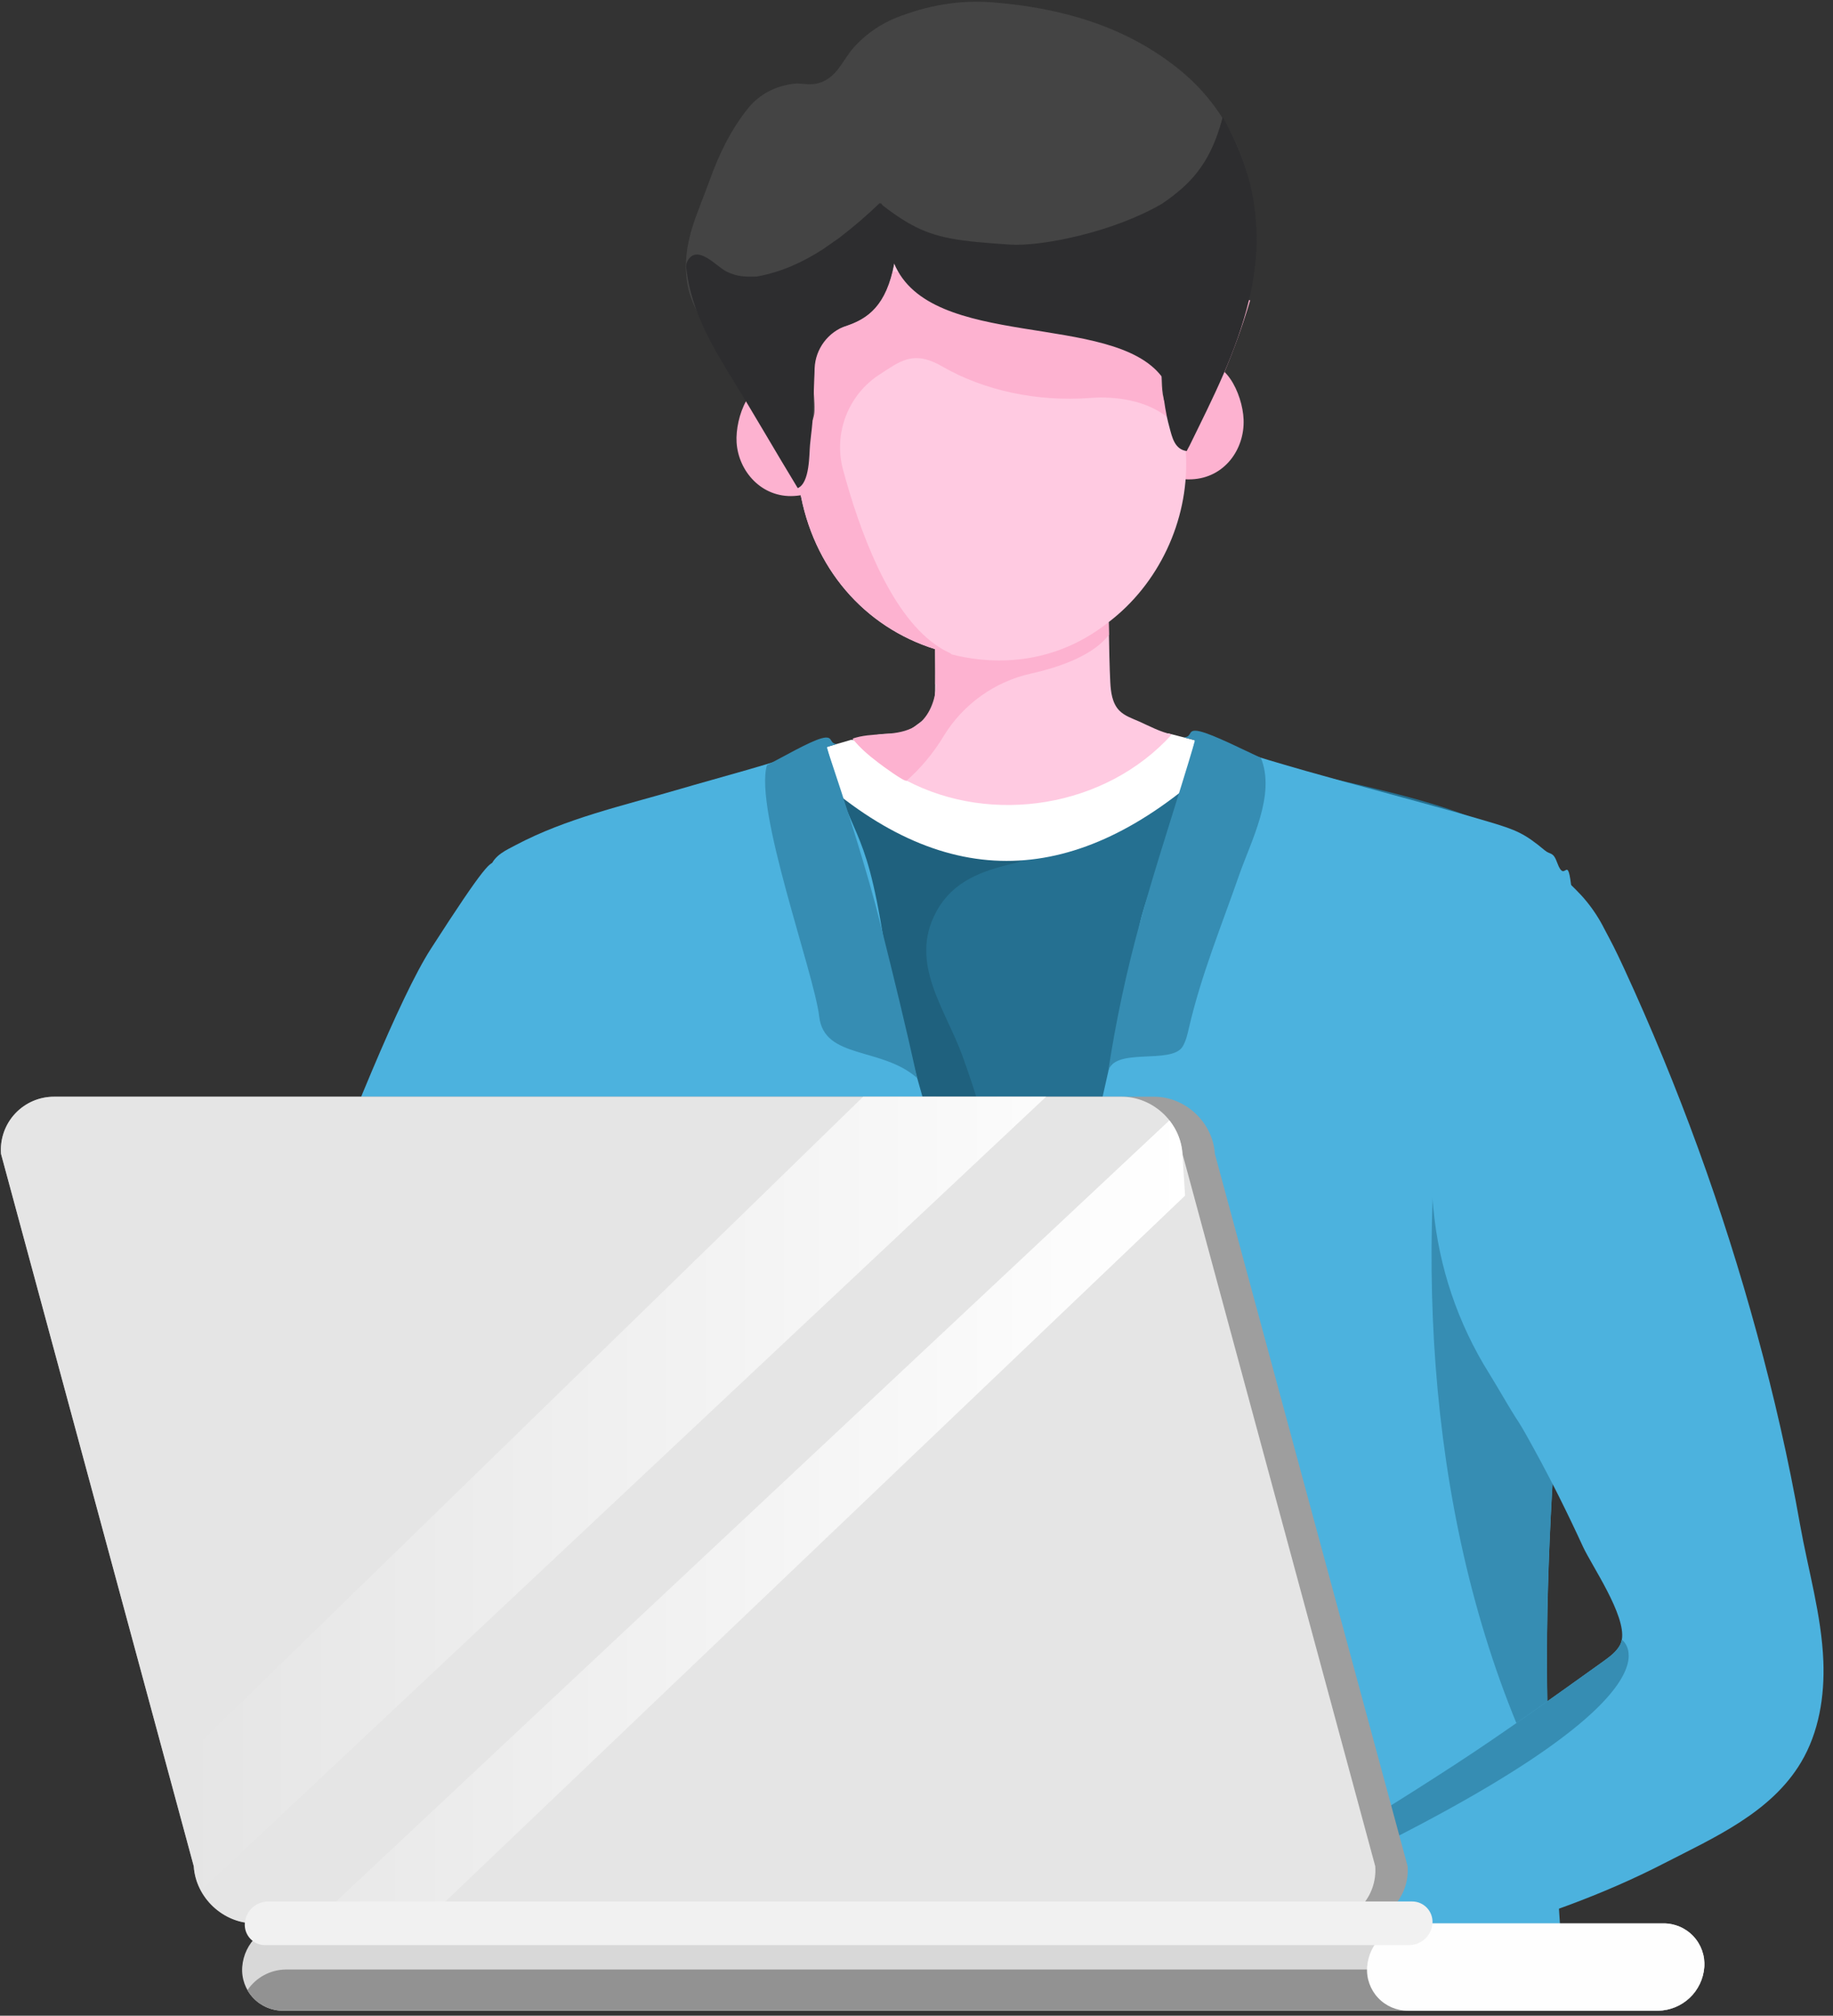 <?xml version="1.0" encoding="UTF-8"?>
<svg width="181px" height="199px" viewBox="0 0 181 199" version="1.1" xmlns="http://www.w3.org/2000/svg" xmlns:xlink="http://www.w3.org/1999/xlink">
    <rect x="0" y="0" width="181" height="199" fill="#333333" stroke="none"/>
    <!-- Generator: Sketch 63.1 (92452) - https://sketch.com -->
    <title>man</title>
    <desc>Created with Sketch.</desc>
    <defs>
        <linearGradient x1="0%" y1="50%" x2="100%" y2="50%" id="linearGradient-1">
            <stop stop-color="#FFFFFF" stop-opacity="0" offset="0%"></stop>
            <stop stop-color="#FFFFFF" offset="100%"></stop>
        </linearGradient>
    </defs>
    <g id="WebDesign-1.2" stroke="none" stroke-width="1" fill="none" fill-rule="evenodd">
        <g id="1.2/Candidature/next-recevabilite" transform="translate(-1271, -399)">
            <g id="Candidature" transform="translate(397, 309)">
                <g id="candidature-informations" transform="translate(35, 34)">
                    <g id="next-step" transform="translate(1, 56)">
                        <g id="man" transform="translate(838, 0)">
                            <g id="Group" opacity="0.75" transform="translate(137.951, 91.77)" fill="#4055EC" fill-rule="nonzero">
                                <path d="M17.9,29.079 C17.003,28.446 16.054,27.587 15.912,26.572 C15.769,25.557 16.551,24.799 17.478,24.639 C18.405,24.48 19.441,24.774 20.44,25.063 C22.488,25.661 35.976,29.102 31.2,32.211 C28.138,34.199 21.122,31.348 17.9,29.079 Z" id="Path"></path>
                                <path d="M2.183,17.308 C1.279,16.812 0.306,16.113 0.066,15.181 C-0.174,14.25 0.476,13.461 1.323,13.215 C2.169,12.969 3.167,13.133 4.126,13.298 C6.099,13.639 19.033,15.427 14.909,18.827 C12.272,21.008 5.426,19.087 2.183,17.308 Z" id="Path"></path>
                                <path d="M15.616,6.219 C13.746,3.217 10.751,1.089 7.3,0.311 C6.126,0.052 4.86,-0.036 3.749,0.428 C2.638,0.892 1.737,2.025 1.869,3.221 C2.045,4.86 3.851,5.747 5.436,6.199 C7.785,6.868 10.205,7.262 12.645,7.37 C13.377,7.402 14.154,7.398 14.779,7.017 C15.404,6.637 15.769,5.741 15.347,5.145" id="Path"></path>
                            </g>
                            <path d="M56.887,136.61 C56.927,136.723 46.983,140.418 34.664,144.864 C22.345,149.31 12.333,152.822 12.292,152.71 C12.252,152.597 22.196,148.901 34.517,144.454 C46.837,140.007 56.845,136.497 56.887,136.61 Z" id="Path" stroke="#A9B6EA" stroke-width="1.5" stroke-linecap="round" stroke-linejoin="round"></path>
                            <path d="M58.942,142.305 C58.983,142.419 49.038,146.114 36.72,150.559 C24.403,155.003 14.389,158.519 14.349,158.404 C14.309,158.29 24.253,154.597 36.573,150.15 C48.894,145.703 58.901,142.193 58.942,142.305 Z" id="Path" stroke="#A9B6EA" stroke-width="1.5" stroke-linecap="round" stroke-linejoin="round"></path>
                            <path d="M60.998,148.001 C61.038,148.114 51.094,151.809 38.777,156.255 C26.459,160.7 16.446,164.213 16.405,164.1 C16.365,163.987 26.309,160.292 38.63,155.846 C50.95,151.4 60.958,147.888 60.998,148.001 Z" id="Path" stroke="#A9B6EA" stroke-width="1.5" stroke-linecap="round" stroke-linejoin="round"></path>
                            <path d="M63.055,153.697 C63.095,153.81 53.151,157.505 40.833,161.951 C28.516,166.397 18.502,169.909 18.462,169.796 C18.422,169.683 28.366,165.988 40.685,161.541 C53.004,157.093 63.014,153.584 63.055,153.697 Z" id="Path" stroke="#A9B6EA" stroke-width="1.5" stroke-linecap="round" stroke-linejoin="round"></path>
                            <path d="M65.114,159.391 C65.154,159.504 55.211,163.201 42.893,167.645 C30.575,172.09 20.562,175.604 20.52,175.491 C20.478,175.378 30.424,171.684 42.744,167.237 C55.065,162.79 65.069,159.278 65.114,159.391 Z" id="Path" stroke="#A9B6EA" stroke-width="1.5" stroke-linecap="round" stroke-linejoin="round"></path>
                            <path d="M68.081,165.62 C68.121,165.731 58.177,169.428 45.858,173.874 C33.539,178.32 23.527,181.831 23.486,181.719 C23.446,181.608 33.39,177.911 45.711,173.464 C58.031,169.016 68.039,165.507 68.081,165.62 Z" id="Path" stroke="#A9B6EA" stroke-width="1.5" stroke-linecap="round" stroke-linejoin="round"></path>
                            <path d="M101.709,125.194 L133.78,125.194 C133.982,125.194 134.146,125.358 134.146,125.56 L134.146,126.555 C134.146,126.757 133.982,126.921 133.78,126.921 L101.709,126.921 C101.507,126.921 101.343,126.757 101.343,126.555 L101.343,125.56 C101.343,125.358 101.507,125.194 101.709,125.194 Z" id="Rectangle" fill="#0600A0" fill-rule="nonzero" transform="translate(117.745, 126.058) rotate(-74.89) translate(-117.745, -126.058) "></path>
                            <polygon id="Rectangle" fill="#C3D1FF" fill-rule="nonzero" transform="translate(146.688, 139.858) rotate(15.11) translate(-146.688, -139.858) " points="125.932 138.469 167.444 138.469 167.444 141.246 125.932 141.246"></polygon>
                            <path d="M34.373,182.389 C34.65,181.479 34.837,180.387 34.399,179.616 C33.961,178.846 33.017,178.742 32.298,179.127 C31.578,179.513 31.024,180.263 30.496,180.994 C29.413,182.493 22.013,192.027 26.937,191.614 C30.093,191.347 33.376,185.661 34.373,182.389 Z" id="Path" fill="#4055EC" fill-rule="nonzero"></path>
                            <path d="M38.866,165.971 C39.221,165.151 39.513,164.153 39.176,163.388 C38.839,162.624 37.98,162.429 37.27,162.711 C36.559,162.992 35.964,163.639 35.394,164.258 C34.226,165.541 26.326,173.649 30.958,173.781 C33.935,173.869 37.593,168.914 38.866,165.971 Z" id="Path" fill="#4055EC" fill-rule="nonzero"></path>
                            <path d="M24.848,145.546 C25.06,143.892 24.738,141.817 23.175,141.234 C22.202,140.872 21.076,141.277 20.308,141.977 C19.541,142.676 19.058,143.626 18.59,144.555 C16.877,147.959 15.141,151.434 14.53,155.198 C13.766,159.917 19.527,155.258 20.727,154.008 C22.934,151.708 24.443,148.717 24.848,145.546 Z" id="Path" fill="#4055EC" fill-rule="nonzero"></path>
                            <path d="M22.221,175.26 C21.637,176.316 21.054,177.39 20.761,178.563 C20.469,179.735 20.495,181.038 21.091,182.106 C21.16,182.253 21.267,182.38 21.401,182.473 C21.681,182.643 22.038,182.526 22.329,182.383 C24.308,181.422 25.723,179.519 26.413,177.431 C27.103,175.344 27.129,173.064 26.843,170.866 C26.335,166.947 22.697,174.391 22.221,175.26 Z" id="Path" fill="#4055EC" fill-rule="nonzero"></path>
                            <path d="M23.77,165.532 C23.451,162.481 24.368,159.43 26.315,157.061 C26.982,156.258 27.802,155.524 28.808,155.25 C29.814,154.977 31.033,155.275 31.583,156.163 C32.335,157.378 31.569,158.949 30.725,160.099 C29.475,161.81 28.028,163.368 26.414,164.741 C25.931,165.152 25.398,165.563 24.766,165.634 C24.135,165.705 23.411,165.289 23.374,164.656" id="Path" fill="#4055EC" fill-rule="nonzero"></path>
                            <path d="M115.715,72.829 C124.921,76.135 140.688,77.871 148.102,82.007 C155.515,86.143 150.379,80.769 153.518,88.726 C156.656,96.683 153.07,116.244 152.849,129.8 C152.628,143.355 146.98,167.311 146.878,182.781 C146.86,185.348 146.891,187.906 146.978,190.003 C116.549,186.705 86.131,185.432 55.594,182.713 C54.804,167.455 49.59,143.86 49.405,130.625 C49.208,117.029 45.979,97.412 48.977,89.43 C51.976,81.449 47.232,86.815 54.107,82.68 C60.982,78.546 75.516,76.645 83.973,73.241 C89.732,74.129 94.13,74.518 99.396,75.435 C104.891,74.248 109.648,73.831 115.715,72.829 Z" id="Path" fill="#257091"></path>
                            <path d="M100.86,84.472 C98.915,84.143 102.155,84.769 100.241,85.209 C97.039,85.945 94.115,86.933 92.446,90.021 C89.715,95.078 93.363,99.615 95.052,104.281 C96.231,107.542 97.242,110.861 98.081,114.225 C99.684,120.7 100.711,127.304 101.149,133.961 C101.901,145.022 101.562,156.502 97.491,166.954 C95.134,173.006 91.588,169.097 87.779,166.752 C86.232,165.799 84.144,164.896 82.877,163.557 C82.144,162.783 79.163,86.649 79.163,86.649 L81.631,73.781 C81.631,73.781 87.357,80.071 94.125,82.549 C100.414,84.85 100.86,84.472 100.86,84.472 Z" id="Path" fill="#1B556E" fill-rule="nonzero" opacity="0.54"></path>
                            <path d="M115.362,72.404 C117.147,72.868 118.922,73.312 120.71,73.781 C120.47,74.541 120.036,75.226 119.452,75.769 C106.412,87.579 93.582,88.304 80.434,76.457 C79.815,75.898 79.45,75.243 79.162,74.479 C80.797,73.982 82.431,73.504 84.072,73.032 C89.192,73.761 94.301,74.559 99.401,75.426 C104.699,74.295 110.011,73.255 115.362,72.404 Z" id="Path" fill="#FFFFFF"></path>
                            <path d="M154.092,190.759 C140.256,188.7 126.591,189.147 112.675,186.069 C110.855,173.926 106.548,142.896 106.279,134.315 C105.688,115.449 110.404,104.295 112.354,92.202 C112.76,89.684 113.776,87.419 114.564,84.992 C115.328,82.643 115.909,80.16 116.703,77.82 C117.256,76.145 117.712,74.44 118.07,72.713 C127.638,76.059 137.646,78.347 147.065,81.147 C149.739,81.942 150.554,82.293 152.538,83.949 C153.112,84.429 153.355,84.031 153.776,85.196 C154.587,87.409 154.783,83.893 155.209,87.99 C156.402,99.502 156.544,113.522 155.014,125.996 C154.621,129.207 154.137,134.38 153.83,138.501 C152.95,150.378 152.354,163.118 153.056,175.166 C153.114,176.149 153.145,176.58 153.211,177.671 C153.397,180.506 153.606,183.485 153.802,186.529 C153.894,187.699 153.997,189.268 154.092,190.759 Z" id="Path" fill="#4CB2DE"></path>
                            <path d="M116.927,72.794 C117.806,72.746 117.173,71.888 118.502,72.207 C119.831,72.526 122.75,74.01 124.506,74.818 C125.993,78.464 123.539,83.002 122.357,86.396 C120.61,91.412 118.611,96.258 117.405,101.465 C117.26,102.093 117.119,102.735 116.797,103.292 C115.706,105.186 109.823,103.263 109.408,105.898 C110.182,100.795 111.265,95.744 112.65,90.772 C114.16,85.272 116.334,78.796 118.002,73.113 C117.68,72.955 117.342,72.938 116.927,72.794 Z" id="Path" fill="#368DB3"></path>
                            <path d="M53.629,82.211 C45.154,91.713 53.256,77.02 42.537,93.683 C36.476,103.103 21.972,144.483 17.345,157.719 C12.719,170.954 17.878,170.426 21.123,178.943 C21.476,179.872 22.029,180.011 22.459,181.281 C30.083,181.637 38.096,182.335 45.417,182.626 C43.493,178.874 35.513,172.421 34.88,169.402 C33.406,162.406 30.362,170.431 34.684,161.545 C39.006,152.66 50.313,137.065 56.685,127.177 C60.162,114.621 63.239,91.912 53.629,82.211 Z" id="Path" fill="#4CB2DE"></path>
                            <path d="M81.579,73.414 C83.984,83.352 85.355,80.641 87.263,92.83 C89.171,105.019 94.953,115.669 95.425,134.317 C95.636,142.608 92.416,172.848 90.767,184.489 C76.921,185.45 63.093,182.858 49.244,182.776 C49.398,180.659 49.471,177.851 49.592,175.718 C50.434,160.892 49.355,141.113 47.702,127.395 C46.05,113.677 46.31,99.552 47.662,89.398 C47.832,88.127 47.982,86.79 48.422,85.577 C48.841,84.417 49.937,83.955 50.96,83.411 C55.924,80.792 61.454,79.559 66.802,77.995 C71.46,76.627 76.229,75.432 80.794,73.769 C80.858,73.744 81.604,73.518 81.579,73.414 Z" id="Path" fill="#4CB2DE"></path>
                            <path d="M82.628,73.45 C81.817,73.413 82.345,72.559 81.129,72.887 C79.912,73.215 77.313,74.734 75.733,75.539 C74.439,79.862 80.403,96.106 80.893,100.357 C81.384,104.607 87.068,103.325 90.569,106.433 C89.395,101.124 88.346,96.839 86.972,91.346 C85.598,85.853 83.498,79.366 81.63,73.783 C81.933,73.619 82.247,73.6 82.628,73.45 Z" id="Path" fill="#368DB3"></path>
                            <path d="M115.715,72.503 C109.153,79.751 97.94,81.478 89.531,77.071 C87.528,76.027 85.722,74.64 84.197,72.973 C84.352,72.837 84.683,72.876 84.845,72.834 C85.373,72.701 85.825,72.752 86.334,72.606 C87.657,72.224 88.949,72.761 90.203,71.799 C91.456,70.836 92.284,70.675 92.335,68.158 C92.358,67.074 92.354,65.659 92.335,64.089 C92.335,63.935 92.335,63.78 92.335,63.625 C92.276,59.724 92.132,55.062 92.069,52.524 C91.976,48.85 91.815,48.381 91.718,45.345 C94.69,45.915 97.647,46.391 100.588,47.06 C103.5,46.099 106.44,45.317 109.383,44.429 C109.439,47.417 109.213,48.134 109.326,51.715 C109.392,53.867 109.423,57.836 109.481,61.409 C109.516,63.775 109.564,65.968 109.635,67.35 C109.686,68.311 109.818,69.42 110.522,70.143 C111.056,70.692 111.837,70.94 112.52,71.243 C113.549,71.709 114.601,72.275 115.715,72.503 Z" id="Path" fill="#FFCAE1"></path>
                            <path d="M77.278,37.941 C77.099,37.927 77.019,38.015 76.862,38.026 C76.862,38.026 76.862,38.026 76.862,38.026 L76.853,38.017 C74.068,37.034 72.585,41.229 72.735,43.679 C72.912,46.528 75.211,49.155 78.405,48.966 C81.599,48.778 83.682,46.433 83.801,43.278 C83.869,41.444 82.859,40.096 81.591,38.923 C81.737,40.802 81.52,42.346 79.527,42.914 C79.465,41.975 79.527,40.593 79.431,39.75 C79.287,38.382 78.422,38.024 77.278,37.941 Z" id="Path" fill="#FDB2D0"></path>
                            <path d="M117.702,36.025 C117.882,35.994 117.968,36.075 118.126,36.073 C118.126,36.073 118.126,36.073 118.126,36.073 C118.126,36.073 118.134,36.065 118.134,36.065 C120.919,34.982 122.696,38.888 122.799,41.409 C122.92,44.339 120.921,47.182 117.663,47.32 C114.406,47.458 112.11,45.226 111.698,42.059 C111.458,40.216 112.329,38.749 113.496,37.436 C113.524,39.34 113.882,40.9 115.943,41.291 C115.913,40.336 115.728,38.931 115.731,38.069 C115.738,36.669 116.552,36.223 117.702,36.025 Z" id="Path" fill="#FDB2D0"></path>
                            <path d="M109.474,61.419 C106.419,63.767 102.674,65.042 98.82,65.045 C97.134,65.055 95.452,64.869 93.808,64.49 L93.808,64.49 C93.311,64.376 92.821,64.241 92.341,64.093 C85.316,61.891 80.262,56.046 78.973,48.34 C78.87,47.694 78.789,47.037 78.73,46.37 C78.363,41.831 78.082,33.549 77.966,29.373 C77.634,17.426 84.825,10.075 96.159,9.875 C107.492,9.675 115.192,14.602 116.3,28.384 C116.3,28.416 116.975,41.053 117.12,45.189 C117.339,51.459 114.403,57.661 109.474,61.419 Z" id="Path" fill="#FFCAE1"></path>
                            <path d="M119.893,29.346 C117.572,29.158 118.912,29.254 114.145,28.873 C109.377,28.492 94.146,27.325 89.709,26.932 L88.713,26.843 L88.217,26.802 C86.206,26.631 85.444,26.536 83.499,26.423 C82.804,28.209 81.453,31.347 80.869,32.768 L80.701,33.172 C80.78,32.987 80.536,33.576 80.701,33.172 C80.674,33.24 80.602,33.408 80.451,33.77 C79.798,35.327 78.195,39.234 77.288,41.277 C78.003,41.112 78.705,40.893 79.388,40.624 L78.971,48.332 C80.26,56.044 85.316,61.883 92.34,64.085 L92.354,67.362 L92.354,67.548 L92.474,67.548 C92.442,67.857 92.412,68.086 92.397,68.182 C92.162,69.694 91.468,71.197 90.034,71.887 C88.245,72.746 86.076,72.263 84.203,72.916 C84.92,73.869 85.836,74.604 86.778,75.319 C87.035,75.514 89.33,77.249 89.536,77.066 C90.962,75.795 92.189,74.316 93.175,72.679 C95.098,69.52 98.229,67.283 101.841,66.489 C104.951,65.788 107.995,64.619 109.504,62.672 L109.482,61.408 C103.426,66.236 96.928,65.372 93.972,64.603 C93.921,64.561 93.872,64.518 93.817,64.479 L93.817,64.479 C93.3,64.245 92.806,63.959 92.346,63.625 C87.781,60.376 84.869,52.386 83.244,46.367 C82.277,42.755 83.764,38.934 86.919,36.927 C87.17,36.767 87.416,36.608 87.657,36.449 C89.372,35.321 90.672,34.807 93.034,36.174 C97.185,38.574 102.452,39.68 107.645,39.289 C110.244,39.094 113.134,39.546 115.183,41.118 C116.405,42.055 116.758,42.82 117.504,43.996 C119.889,39.343 121.964,34.677 123.451,29.64 C121.555,29.487 122.214,29.534 119.893,29.346 Z" id="Path" fill="#FDB2D0" fill-rule="nonzero"></path>
                            <path d="" id="Path" fill="#FDB2D0" fill-rule="nonzero"></path>
                            <path d="M80.722,28.839 C82.223,27.05 83.718,25.257 85.209,23.458 C86.868,22.994 88.501,22.53 90.175,22.066 C93.717,22.391 97.726,22.643 101.191,22.976 C104.656,23.308 112.682,25.075 112.693,28.701 C112.704,32.327 112.343,33.712 114.678,36.438 C114.75,36.522 114.678,36.669 114.678,36.734 C114.759,37.956 114.634,39.091 115.24,40.194 C115.581,40.848 116.213,41.302 116.942,41.415 C116.997,40.35 116.726,39.773 116.846,38.595 C116.967,37.418 118.315,36.607 119.553,36.485 C126.196,27.491 125.364,14.178 116.556,6.953 C111.226,2.582 104.767,0.778 98.071,0.236 C94.689,-0.038 91.52,0.546 88.408,1.783 C86.955,2.384 85.644,3.28 84.556,4.414 C83.163,5.807 82.699,7.89 80.513,8.275 C79.787,8.403 79.032,8.174 78.287,8.275 C76.53,8.523 74.959,9.316 73.846,10.715 C72.121,12.882 70.982,15.269 70.049,17.866 C68.859,21.174 67.299,24.056 67.841,27.825 C68.429,31.932 72.588,35.634 75.466,38.572 C76.718,38.547 78.13,39.227 78.369,40.364 C78.609,41.501 78.388,42.097 78.544,43.117 C79.714,42.902 80.401,41.557 80.424,40.55 C80.448,39.542 80.332,38.968 80.336,38.029 L80.722,28.839 Z" id="Path" fill="#444444"></path>
                            <path d="M75.802,35.049 C72.121,25.633 73.817,17.225 84.788,14.966 C87.998,9.985 91.962,7.973 97.941,9.307 C103.921,10.641 110.533,12.676 115.765,8.179 C116.945,10.978 116.494,13.451 114.979,15.963 C121.255,21.863 121.275,28.169 116.161,34.824 C113.919,25.134 92.572,35.417 88.307,25.992 C86.722,34.453 80.929,31.138 75.802,35.049 Z" id="Path" fill="#444444"></path>
                            <path d="M80.308,40.059 C80.271,40.978 80.29,40.598 80.281,40.788 C80.216,42.133 80.126,42.507 79.988,43.898 C79.898,44.776 79.988,47.671 78.775,48.191 C76.584,44.595 74.513,40.977 72.276,37.35 C70.21,33.998 68.325,30.741 67.799,26.754 C67.756,26.423 67.725,26.055 67.886,25.766 C68.853,24.036 70.744,26.318 71.729,26.804 C72.836,27.35 73.673,27.327 74.733,27.299 C77.102,26.884 79.261,25.897 81.246,24.617 C81.786,24.249 82.324,23.874 82.86,23.491 C84.26,22.421 85.598,21.272 86.866,20.049 L86.955,20.117 C86.955,20.096 86.975,20.074 86.982,20.052 C87.034,20.129 87.091,20.203 87.153,20.272 C87.968,20.916 88.826,21.505 89.72,22.035 L89.933,22.135 L89.91,22.135 C92.454,23.548 94.783,23.819 99.713,24.147 C102.848,24.357 109.965,22.909 114.723,20.124 C115.39,19.681 116.027,19.195 116.631,18.671 C118.901,16.698 119.985,14.394 120.734,11.569 C124.048,17.261 124.871,23.229 123.338,29.596 C122.089,34.778 119.779,39.265 117.467,43.987 C117.377,44.171 117.266,44.344 117.179,44.531 C115.986,44.364 115.74,43.165 115.477,42.181 C115.373,41.788 115.296,41.494 115.222,41.139 C114.987,39.985 114.832,38.816 114.757,37.641 C114.747,37.494 114.742,37.35 114.737,37.204 C109.84,30.716 91.851,34.673 88.284,25.984 C87.527,30.066 85.786,31.4 83.612,32.143 C81.779,32.753 80.516,34.434 80.44,36.364 L80.308,40.059 Z" id="Path" fill="#2D2D2F"></path>
                            <path d="M153.222,177.625 C141.785,155.664 139.561,128.763 142.58,104.501 C142.686,103.647 143.045,101.38 143.179,100.357 C144.145,111.441 145.726,123.191 150.474,133.385 C151.323,135.224 152.461,136.915 153.844,138.394 C152.95,150.569 152.368,162.998 153.07,175.172 C153.125,176.162 153.163,176.676 153.222,177.625 Z" id="Path" fill="#368DB3" fill-rule="nonzero"></path>
                            <path d="M177.845,173.982 C174.881,178.956 169.27,181.41 164.336,183.949 C158.195,187.111 151.647,189.419 144.993,191.238 C144.324,191.42 140.6,192.875 140.414,192.757 C135.643,189.662 133.511,188.231 129.737,185.367 L128.034,184.065 C128.417,184.359 134.792,179.853 135.522,179.397 C138.246,177.694 140.96,175.98 143.653,174.227 C148.651,170.977 153.473,167.478 158.325,164.014 C158.965,163.549 159.625,163.073 159.987,162.375 C160.065,162.215 160.12,162.045 160.151,161.87 C160.569,159.458 157.166,154.554 156.308,152.688 C154.793,149.389 153.176,146.136 151.424,142.954 C151.06,142.298 150.358,140.999 149.915,140.324 L149.915,140.324 C149.908,140.316 149.903,140.307 149.898,140.298 C149.894,140.291 149.89,140.286 149.884,140.281 C149.882,140.275 149.879,140.27 149.875,140.265 L149.646,139.918 C149.169,139.185 147.645,136.55 147.077,135.643 L147.031,135.569 C143.951,130.643 142.069,125.063 141.537,119.277 C141.126,115.073 141.106,110.84 141.477,106.632 C142.063,99.749 143.968,88.904 150.729,84.231 C151.184,83.921 152.162,84.516 152.51,84.816 C153.215,85.423 153.887,86.067 154.522,86.747 C155.265,87.521 155.933,88.095 156.65,88.974 C157.336,89.812 157.928,90.722 158.415,91.689 C159.226,93.221 159.454,93.632 160.367,95.603 C165.733,107.233 170.122,119.29 173.489,131.649 C175.183,137.849 176.619,144.126 177.736,150.455 C178.533,154.959 179.869,159.43 180.048,164.023 C180.178,167.458 179.612,171.017 177.845,173.982 Z" id="Path" fill="#4CB2DE" fill-rule="nonzero"></path>
                            <path d="M135.355,182.626 C133.204,183.695 131.332,184.604 129.727,185.367 L128.025,184.065 C128.407,184.359 134.783,179.853 135.513,179.397 C138.237,177.694 140.951,175.98 143.643,174.227 C148.642,170.977 153.463,167.478 158.316,164.014 C158.955,163.549 159.616,163.073 159.978,162.375 C160.056,162.215 160.111,162.045 160.142,161.87 C160.142,161.87 167.294,166.746 135.355,182.626 Z" id="Path" fill="#368DB3" fill-rule="nonzero"></path>
                            <path d="M27.976,198.504 L163.724,198.504 C166.135,198.468 168.118,196.597 168.294,194.193 L168.294,194.193 C168.374,193.072 167.982,191.969 167.212,191.15 C166.442,190.332 165.365,189.873 164.241,189.884 L28.486,189.884 C26.076,189.916 24.091,191.788 23.918,194.193 L23.918,194.193 C23.838,195.315 24.231,196.42 25.001,197.239 C25.772,198.058 26.851,198.517 27.976,198.504 L27.976,198.504 Z" id="Path" fill="#D8D8D8"></path>
                            <path d="M27.976,198.504 L163.724,198.504 C165.24,198.486 166.651,197.727 167.502,196.473 C166.78,195.204 165.427,194.426 163.967,194.439 L28.214,194.439 C26.698,194.458 25.287,195.218 24.437,196.473 C25.16,197.742 26.515,198.52 27.976,198.504 L27.976,198.504 Z" id="Path" fill="#929292"></path>
                            <path d="M25.136,189.882 L133.712,189.882 C135.181,189.897 136.589,189.295 137.593,188.223 C138.598,187.151 139.107,185.707 138.996,184.242 L119.963,113.912 C119.766,110.817 117.068,108.273 113.967,108.273 L5.383,108.273 C3.914,108.258 2.507,108.86 1.502,109.932 C0.498,111.004 -0.01,112.448 0.1,113.912 L19.134,184.242 C19.335,187.344 22.032,189.882 25.136,189.882 Z" id="Path" fill="#9E9E9E"></path>
                            <path d="M25.135,189.882 L130.515,189.882 C131.984,189.897 133.392,189.295 134.396,188.223 C135.401,187.151 135.91,185.707 135.799,184.242 L116.766,113.912 C116.571,110.817 113.872,108.273 110.77,108.273 L5.383,108.273 C3.914,108.258 2.507,108.86 1.502,109.932 C0.498,111.004 -0.01,112.448 0.1,113.912 L19.134,184.242 C19.335,187.344 22.032,189.882 25.135,189.882 Z" id="Path" fill="#E5E5E5"></path>
                            <path d="M30.877,189.882 L115.472,110.608 C116.228,111.553 116.676,112.706 116.758,113.912 L117.02,118.038 L41.72,189.882 L30.877,189.882 Z M85.231,108.273 L18.447,173.307 L19.138,184.245 C19.193,185.086 19.43,185.906 19.831,186.648 L103.297,108.276 L85.231,108.273 Z" id="Shape" fill="url(#linearGradient-1)"></path>
                            <path d="M139.049,198.504 L163.72,198.504 C166.13,198.468 168.113,196.597 168.289,194.193 L168.289,194.193 C168.369,193.072 167.977,191.969 167.207,191.15 C166.437,190.332 165.36,189.873 164.237,189.884 L139.566,189.884 C137.155,189.92 135.171,191.793 134.996,194.198 L134.996,194.198 C134.917,195.318 135.31,196.421 136.08,197.238 C136.849,198.056 137.926,198.515 139.049,198.504 Z" id="Path" fill="#FEFEFE"></path>
                            <path d="M26.202,192.031 L139.165,192.031 C140.371,192.015 141.363,191.079 141.449,189.876 L141.449,189.876 C141.489,189.315 141.293,188.763 140.908,188.354 C140.523,187.944 139.984,187.714 139.422,187.72 L26.459,187.72 C25.253,187.736 24.26,188.673 24.174,189.876 L24.174,189.876 C24.133,190.437 24.33,190.989 24.715,191.399 C25.101,191.808 25.64,192.038 26.202,192.031 Z" id="Path" fill="#F1F1F1"></path>
                        </g>
                    </g>
                </g>
            </g>
        </g>
    </g>
</svg>